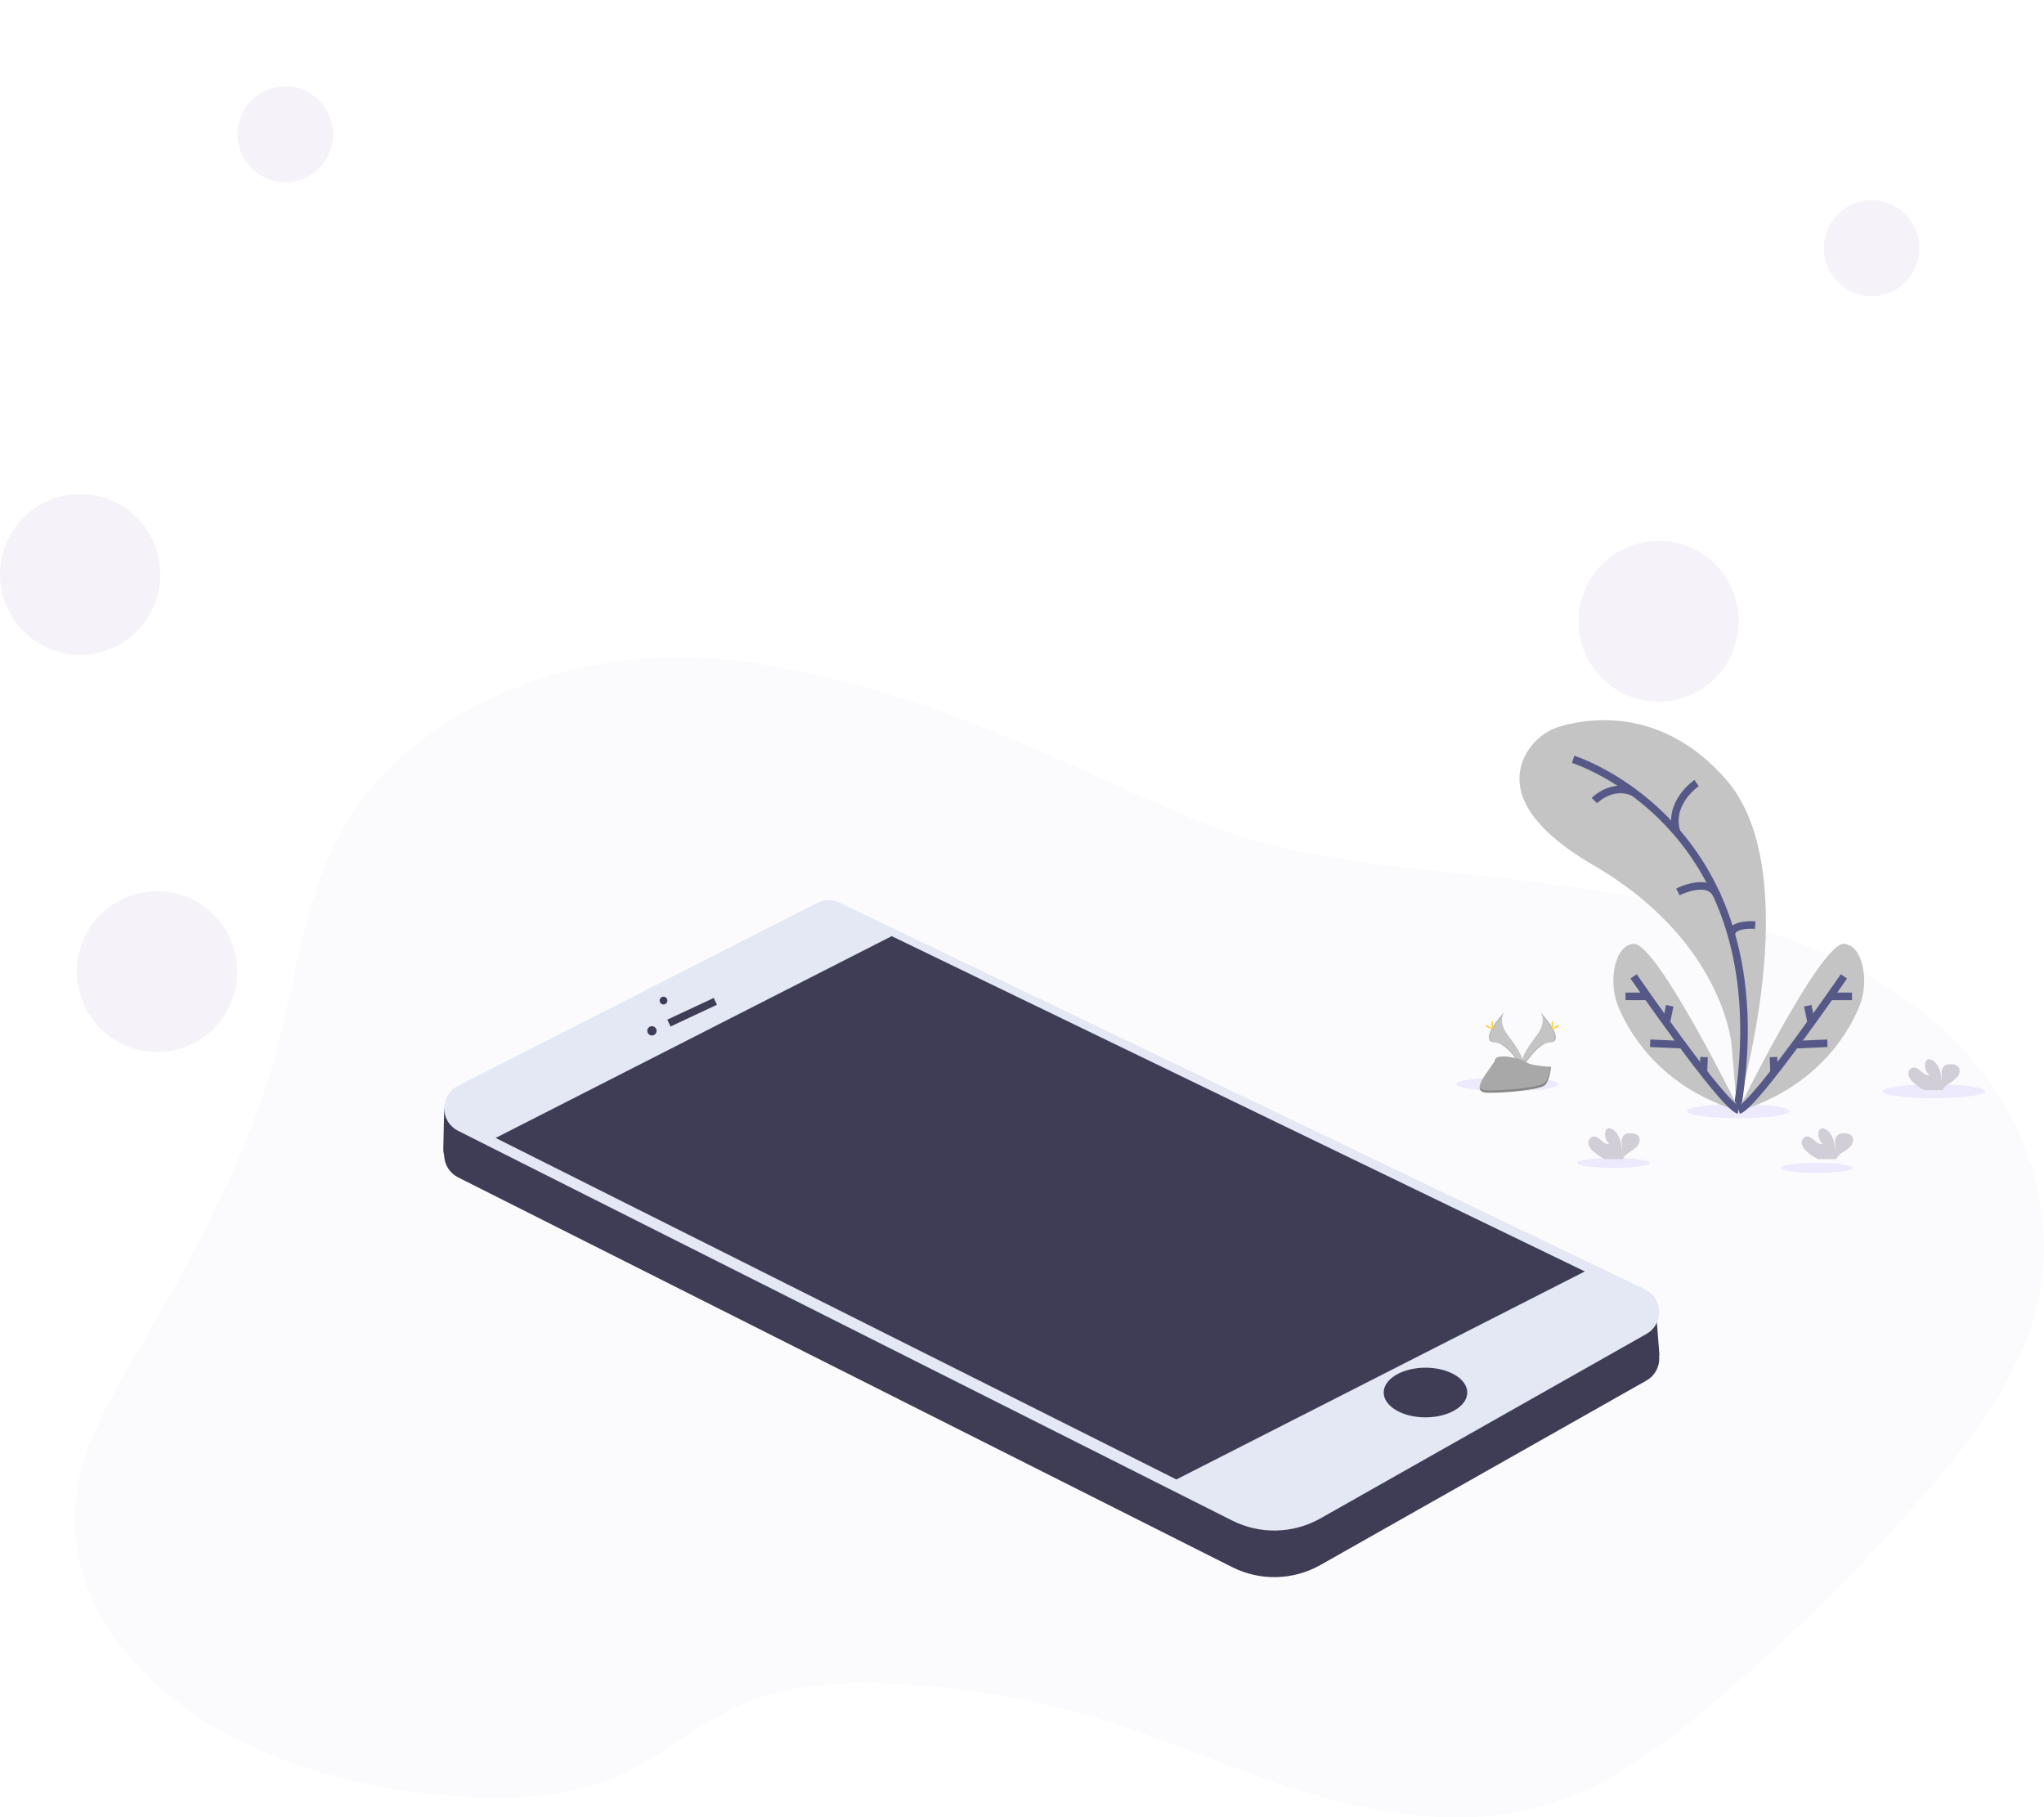 <svg width="270" height="240" viewBox="0 0 270 240" fill="none" xmlns="http://www.w3.org/2000/svg">
<g clip-path="url(#clip0)">
<path opacity="0.1" d="M120.959 92.858C110.407 89.431 99.25 86.559 87.847 86.855C71.083 87.292 54.965 95.129 47.016 106.712C40.296 116.527 39.4 128.063 36.466 138.977C32.852 152.424 25.993 165.185 18.671 177.664C14.739 184.367 10.591 191.21 9.907 198.576C8.969 208.801 15.145 219.024 24.883 225.876C34.62 232.729 47.577 236.38 60.595 237.233C67.522 237.685 74.761 237.336 80.929 234.833C87.453 232.195 92.223 227.368 98.773 224.76C104.844 222.345 111.92 222.034 118.73 222.389C127.55 222.836 136.284 224.338 144.749 226.861C154.241 229.71 163.061 233.81 172.533 236.7C182.004 239.59 192.592 241.225 202.297 238.901C211.409 236.72 218.637 231.345 225.155 225.9C235.658 217.147 245.425 207.54 254.355 197.178C260.242 190.322 265.726 183.083 268.355 175.073C273.377 159.757 266.649 142.415 251.595 131.867C239.123 123.124 222.344 119.264 205.914 116.92C190.929 114.76 173.593 114.546 159.821 109.045C146.686 103.784 134.737 97.33 120.959 92.858Z" fill="#3E0382" fill-opacity="0.2"/>
<path opacity="0.1" d="M255.472 145.052C259.2 145.052 262.223 144.636 262.223 144.123C262.223 143.61 259.2 143.194 255.472 143.194C251.743 143.194 248.72 143.61 248.72 144.123C248.72 144.636 251.743 145.052 255.472 145.052Z" fill="#6C63FF"/>
<path opacity="0.1" d="M229.607 147.684C233.336 147.684 236.359 147.268 236.359 146.755C236.359 146.242 233.336 145.826 229.607 145.826C225.879 145.826 222.856 146.242 222.856 146.755C222.856 147.268 225.879 147.684 229.607 147.684Z" fill="#6C63FF"/>
<path opacity="0.1" d="M199.142 144.124C202.871 144.124 205.893 143.708 205.893 143.195C205.893 142.682 202.871 142.266 199.142 142.266C195.413 142.266 192.39 142.682 192.39 143.195C192.39 143.708 195.413 144.124 199.142 144.124Z" fill="#6C63FF"/>
<path opacity="0.1" d="M239.958 154.909C242.609 154.909 244.758 154.613 244.758 154.247C244.758 153.881 242.609 153.584 239.958 153.584C237.307 153.584 235.158 153.881 235.158 154.247C235.158 154.613 237.307 154.909 239.958 154.909Z" fill="#6C63FF"/>
<path opacity="0.1" d="M213.115 154.247C215.766 154.247 217.915 153.95 217.915 153.585C217.915 153.219 215.766 152.922 213.115 152.922C210.464 152.922 208.315 153.219 208.315 153.585C208.315 153.95 210.464 154.247 213.115 154.247Z" fill="#6C63FF"/>
<path d="M229.461 146.545C229.461 146.545 238.933 115.402 227.98 102.928C219.8 93.596 210.486 94.722 206.323 95.868C205.245 96.155 204.243 96.675 203.385 97.39C202.527 98.105 201.835 98.999 201.356 100.009C199.895 103.16 200.164 108.274 210.442 114.244C227.653 124.241 228.725 137.955 228.725 137.955L229.461 146.545Z" fill="#C4C4C4"/>
<path d="M207.804 100.284C207.804 100.284 235.722 109.041 229.461 146.544" stroke="#565987" stroke-miterlimit="10"/>
<path d="M224.106 103.423C224.106 103.423 220.261 106.023 221.477 109.927" stroke="#565987" stroke-miterlimit="10"/>
<path d="M210.606 105.735C210.606 105.735 212.943 103.338 215.815 104.66" stroke="#565987" stroke-miterlimit="10"/>
<path d="M221.64 117.796C221.64 117.796 225.765 115.698 226.832 118.327" stroke="#565987" stroke-miterlimit="10"/>
<path d="M231.851 122.174C231.851 122.174 228.751 121.928 228.696 123.414" stroke="#565987" stroke-miterlimit="10"/>
<path d="M229.844 146.794C229.844 146.794 218.742 124.159 215.707 124.654C214.246 124.889 213.592 126.319 213.291 127.752C212.917 129.607 213.128 131.533 213.895 133.262C215.47 136.885 219.697 143.763 229.844 146.794Z" fill="#C4C4C4"/>
<path d="M215.788 128.951C215.788 128.951 227.431 145.885 229.68 146.63" stroke="#565987" stroke-miterlimit="10"/>
<path d="M214.719 131.594H217.436" stroke="#565987" stroke-miterlimit="10"/>
<path d="M217.974 137.79L222.233 137.972" stroke="#565987" stroke-miterlimit="10"/>
<path d="M220.565 132.834L220.104 135.058" stroke="#565987" stroke-miterlimit="10"/>
<path d="M225.093 139.607L225.012 141.629" stroke="#565987" stroke-miterlimit="10"/>
<path d="M229.516 146.794C229.516 146.794 240.618 124.159 243.653 124.654C245.114 124.889 245.769 126.319 246.07 127.752C246.443 129.607 246.232 131.533 245.465 133.262C243.89 136.885 239.663 143.763 229.516 146.794Z" fill="#C4C4C4"/>
<path d="M243.572 128.951C243.572 128.951 231.93 145.885 229.68 146.63" stroke="#565987" stroke-miterlimit="10"/>
<path d="M244.641 131.594H241.924" stroke="#565987" stroke-miterlimit="10"/>
<path d="M241.387 137.79L237.127 137.972" stroke="#565987" stroke-miterlimit="10"/>
<path d="M238.795 132.834L239.257 135.058" stroke="#565987" stroke-miterlimit="10"/>
<path d="M234.264 139.607L234.349 141.629" stroke="#565987" stroke-miterlimit="10"/>
<path d="M210.471 152.081C210.17 151.833 209.95 151.5 209.84 151.126C209.791 150.937 209.808 150.737 209.889 150.559C209.969 150.382 210.107 150.237 210.281 150.15C210.687 149.994 211.12 150.276 211.45 150.563C211.78 150.85 212.154 151.17 212.583 151.111C212.363 150.91 212.198 150.655 212.105 150.371C212.011 150.087 211.993 149.783 212.052 149.49C212.069 149.368 212.12 149.254 212.198 149.159C212.423 148.919 212.832 149.024 213.1 149.212C213.956 149.818 214.196 150.985 214.202 152.034C214.244 151.644 214.244 151.251 214.202 150.862C214.185 150.668 214.216 150.472 214.292 150.293C214.368 150.114 214.486 149.956 214.637 149.833C214.84 149.721 215.069 149.667 215.3 149.675C215.491 149.647 215.686 149.661 215.872 149.714C216.058 149.767 216.23 149.858 216.378 149.982C216.703 150.334 216.618 150.923 216.335 151.31C216.016 151.664 215.639 151.962 215.221 152.189C214.901 152.379 214.629 152.64 214.424 152.951C214.401 152.995 214.381 153.04 214.365 153.086H211.952C211.416 152.82 210.917 152.481 210.471 152.081Z" fill="#D2CED7"/>
<path d="M252.737 142.963C252.434 142.717 252.214 142.383 252.106 142.008C252.057 141.819 252.074 141.62 252.155 141.443C252.235 141.266 252.373 141.122 252.547 141.035C252.953 140.879 253.385 141.161 253.715 141.445C254.045 141.729 254.422 142.055 254.852 141.993C254.63 141.793 254.465 141.538 254.371 141.254C254.277 140.97 254.259 140.666 254.317 140.372C254.335 140.251 254.387 140.137 254.466 140.044C254.691 139.804 255.097 139.906 255.366 140.097C256.222 140.701 256.462 141.855 256.467 142.919C256.51 142.53 256.51 142.136 256.467 141.747C256.451 141.553 256.482 141.358 256.558 141.178C256.633 140.999 256.752 140.841 256.903 140.718C257.107 140.609 257.335 140.556 257.566 140.563C257.756 140.533 257.95 140.543 258.136 140.594C258.322 140.644 258.495 140.734 258.644 140.856C258.971 141.205 258.886 141.794 258.6 142.181C258.283 142.542 257.907 142.845 257.487 143.078C257.167 143.267 256.894 143.528 256.689 143.84C256.665 143.882 256.646 143.928 256.631 143.974H254.218C253.681 143.705 253.183 143.365 252.737 142.963Z" fill="#D2CED7"/>
<path d="M238.649 152.081C238.348 151.833 238.128 151.5 238.018 151.126C237.969 150.937 237.987 150.737 238.067 150.559C238.147 150.382 238.286 150.237 238.459 150.15C238.865 149.994 239.298 150.276 239.628 150.563C239.958 150.85 240.332 151.17 240.761 151.111C240.541 150.91 240.375 150.655 240.282 150.371C240.188 150.087 240.169 149.784 240.227 149.49C240.247 149.369 240.298 149.255 240.376 149.159C240.601 148.919 241.01 149.024 241.279 149.212C242.135 149.818 242.374 150.985 242.38 152.034C242.427 151.645 242.431 151.252 242.395 150.862C242.378 150.668 242.409 150.472 242.485 150.293C242.561 150.114 242.679 149.956 242.83 149.833C243.033 149.721 243.262 149.667 243.493 149.675C243.684 149.647 243.879 149.661 244.065 149.714C244.25 149.767 244.423 149.858 244.571 149.982C244.895 150.334 244.811 150.923 244.527 151.31C244.209 151.664 243.832 151.962 243.414 152.189C243.094 152.379 242.821 152.64 242.617 152.951C242.594 152.995 242.574 153.04 242.558 153.086H240.145C239.603 152.821 239.1 152.483 238.649 152.081Z" fill="#D2CED7"/>
<path d="M198.703 133.652C198.703 133.652 197.798 134.839 199.121 136.63C200.445 138.421 201.531 139.936 201.093 141.053C201.093 141.053 199.098 137.726 197.474 137.679C195.849 137.632 196.916 135.654 198.703 133.652Z" fill="#C4C4C4"/>
<path opacity="0.1" d="M198.703 133.652C198.623 133.767 198.56 133.892 198.517 134.025C196.933 135.892 196.089 137.635 197.611 137.679C199.031 137.72 200.734 140.264 201.14 140.903C201.14 140.953 201.111 141.003 201.093 141.05C201.093 141.05 199.098 137.723 197.474 137.676C195.849 137.629 196.916 135.654 198.703 133.652Z" fill="black"/>
<path d="M197.021 135.164C197.021 135.583 197.067 135.92 197.126 135.92C197.184 135.92 197.228 135.583 197.228 135.164C197.228 134.745 197.17 134.944 197.114 134.944C197.058 134.944 197.021 134.747 197.021 135.164Z" fill="#FFD037"/>
<path d="M196.442 135.663C196.807 135.865 197.129 135.985 197.155 135.935C197.181 135.886 196.91 135.68 196.544 135.481C196.179 135.282 196.322 135.426 196.293 135.481C196.264 135.537 196.077 135.464 196.442 135.663Z" fill="#FFD037"/>
<path d="M203.48 133.652C203.48 133.652 204.386 134.839 203.062 136.63C201.739 138.421 200.652 139.936 201.093 141.053C201.093 141.053 203.086 137.726 204.71 137.679C206.334 137.632 205.268 135.654 203.48 133.652Z" fill="#C4C4C4"/>
<path opacity="0.1" d="M203.48 133.652C203.56 133.767 203.623 133.892 203.667 134.025C205.251 135.892 206.095 137.635 204.573 137.679C203.153 137.72 201.45 140.264 201.044 140.903C201.057 140.953 201.074 141.002 201.093 141.05C201.093 141.05 203.086 137.723 204.71 137.676C206.335 137.629 205.268 135.654 203.48 133.652Z" fill="black"/>
<path d="M205.163 135.164C205.163 135.583 205.116 135.92 205.058 135.92C204.999 135.92 204.956 135.583 204.956 135.164C204.956 134.745 205.014 134.944 205.069 134.944C205.125 134.944 205.163 134.747 205.163 135.164Z" fill="#FFD037"/>
<path d="M205.742 135.663C205.376 135.865 205.055 135.985 205.029 135.935C205.002 135.886 205.274 135.68 205.639 135.481C206.004 135.282 205.861 135.426 205.891 135.481C205.92 135.537 206.107 135.464 205.742 135.663Z" fill="#FFD037"/>
<path d="M204.874 140.897C204.874 140.897 202.347 140.821 201.584 140.276C200.822 139.73 197.693 139.08 197.494 139.953C197.295 140.827 193.696 144.297 196.547 144.32C199.399 144.344 203.185 143.875 203.945 143.409C204.704 142.943 204.874 140.897 204.874 140.897Z" fill="#A8A8A8"/>
<path opacity="0.2" d="M196.507 144.015C199.361 144.039 203.141 143.57 203.904 143.104C204.488 142.752 204.713 141.48 204.78 140.894H204.862C204.862 140.894 204.704 142.946 203.942 143.406C203.179 143.866 199.402 144.341 196.544 144.317C195.721 144.317 195.437 144.024 195.452 143.582C195.577 143.848 195.893 144.012 196.507 144.015Z" fill="black"/>
<path opacity="0.1" d="M37.685 24.077C41.175 24.077 44.004 21.239 44.004 17.738C44.004 14.236 41.175 11.398 37.685 11.398C34.195 11.398 31.366 14.236 31.366 17.738C31.366 21.239 34.195 24.077 37.685 24.077Z" fill="#3E0382" fill-opacity="0.47"/>
<path opacity="0.1" d="M247.233 39.115C250.723 39.115 253.552 36.277 253.552 32.775C253.552 29.274 250.723 26.436 247.233 26.436C243.743 26.436 240.913 29.274 240.913 32.775C240.913 36.277 243.743 39.115 247.233 39.115Z" fill="#3E0382" fill-opacity="0.47"/>
<path opacity="0.1" d="M10.591 86.489C16.439 86.489 21.181 81.732 21.181 75.865C21.181 69.997 16.439 65.24 10.591 65.24C4.742 65.24 0 69.997 0 75.865C0 81.732 4.742 86.489 10.591 86.489Z" fill="#3E0382" fill-opacity="0.47"/>
<path opacity="0.1" d="M20.743 138.951C26.592 138.951 31.333 134.194 31.333 128.326C31.333 122.459 26.592 117.702 20.743 117.702C14.894 117.702 10.152 122.459 10.152 128.326C10.152 134.194 14.894 138.951 20.743 138.951Z" fill="#3E0382" fill-opacity="0.47"/>
<path opacity="0.1" d="M219.09 92.676C224.939 92.676 229.68 87.919 229.68 82.052C229.68 76.184 224.939 71.427 219.09 71.427C213.241 71.427 208.499 76.184 208.499 82.052C208.499 87.919 213.241 92.676 219.09 92.676Z" fill="#3E0382" fill-opacity="0.47"/>
<path d="M216.51 170.997C216.732 170.889 216.976 170.836 217.223 170.845C217.469 170.853 217.71 170.921 217.924 171.044C218.138 171.167 218.318 171.34 218.45 171.549C218.582 171.758 218.661 171.996 218.681 172.242L219.204 179.045L216.101 179.608L214.465 174.69L216.51 170.997Z" fill="#3F3D56"/>
<path d="M107.962 125.402L60.478 149.575C59.934 149.854 59.477 150.279 59.159 150.802C58.84 151.326 58.673 151.928 58.676 152.541C58.678 153.154 58.85 153.755 59.172 154.276C59.495 154.797 59.955 155.218 60.502 155.492L162.769 206.978C164.589 207.892 166.604 208.344 168.638 208.293C170.673 208.241 172.663 207.689 174.435 206.685L217.509 182.318C218.032 182.019 218.463 181.583 218.757 181.056C219.05 180.529 219.194 179.931 219.174 179.328C219.154 178.725 218.97 178.139 218.642 177.633C218.314 177.127 217.855 176.72 217.314 176.457L110.88 125.369C110.424 125.15 109.923 125.039 109.417 125.045C108.911 125.05 108.413 125.172 107.962 125.402Z" fill="#3F3D56"/>
<path d="M60.16 145.369L58.673 146.477L58.556 151.782C58.546 152.196 58.653 152.604 58.864 152.959C59.075 153.315 59.381 153.603 59.748 153.793L163.762 207.339C163.998 207.461 164.262 207.52 164.527 207.511C164.793 207.501 165.051 207.424 165.278 207.285C165.505 207.146 165.692 206.951 165.822 206.719C165.952 206.487 166.021 206.225 166.021 205.958V198.253L60.16 145.369Z" fill="#3F3D56"/>
<path d="M107.961 119.252L60.478 143.423C59.933 143.701 59.476 144.125 59.157 144.648C58.838 145.171 58.67 145.773 58.671 146.386C58.673 146.999 58.844 147.6 59.165 148.122C59.487 148.643 59.947 149.065 60.493 149.34L162.769 200.826C164.589 201.74 166.604 202.191 168.638 202.139C170.672 202.088 172.663 201.537 174.435 200.533L217.509 176.163C218.032 175.864 218.463 175.428 218.757 174.901C219.05 174.374 219.194 173.776 219.174 173.173C219.154 172.57 218.97 171.984 218.642 171.478C218.314 170.972 217.855 170.565 217.314 170.302L110.88 119.217C110.423 118.999 109.923 118.888 109.417 118.894C108.911 118.9 108.413 119.023 107.961 119.252Z" fill="#E3E8F4"/>
<path d="M117.79 123.64L65.471 150.29L155.392 195.396L209.347 167.922L117.79 123.64Z" fill="#3F3D56"/>
<path d="M188.297 187.195C191.345 187.195 193.816 185.726 193.816 183.915C193.816 182.104 191.345 180.635 188.297 180.635C185.249 180.635 182.778 182.104 182.778 183.915C182.778 185.726 185.249 187.195 188.297 187.195Z" fill="#3F3D56"/>
<path d="M87.645 132.661C87.927 132.661 88.156 132.432 88.156 132.148C88.156 131.865 87.927 131.635 87.645 131.635C87.363 131.635 87.134 131.865 87.134 132.148C87.134 132.432 87.363 132.661 87.645 132.661Z" fill="#3F3D56"/>
<path d="M86.115 136.762C86.454 136.762 86.728 136.486 86.728 136.146C86.728 135.806 86.454 135.531 86.115 135.531C85.776 135.531 85.501 135.806 85.501 136.146C85.501 136.486 85.776 136.762 86.115 136.762Z" fill="#3F3D56"/>
<path d="M88.361 135.12L94.493 132.251" stroke="#3F3D56" stroke-miterlimit="10"/>
</g>
<defs>
<clipPath id="clip0">
<rect width="270" height="240" fill="white"/>
</clipPath>
</defs>
</svg>
